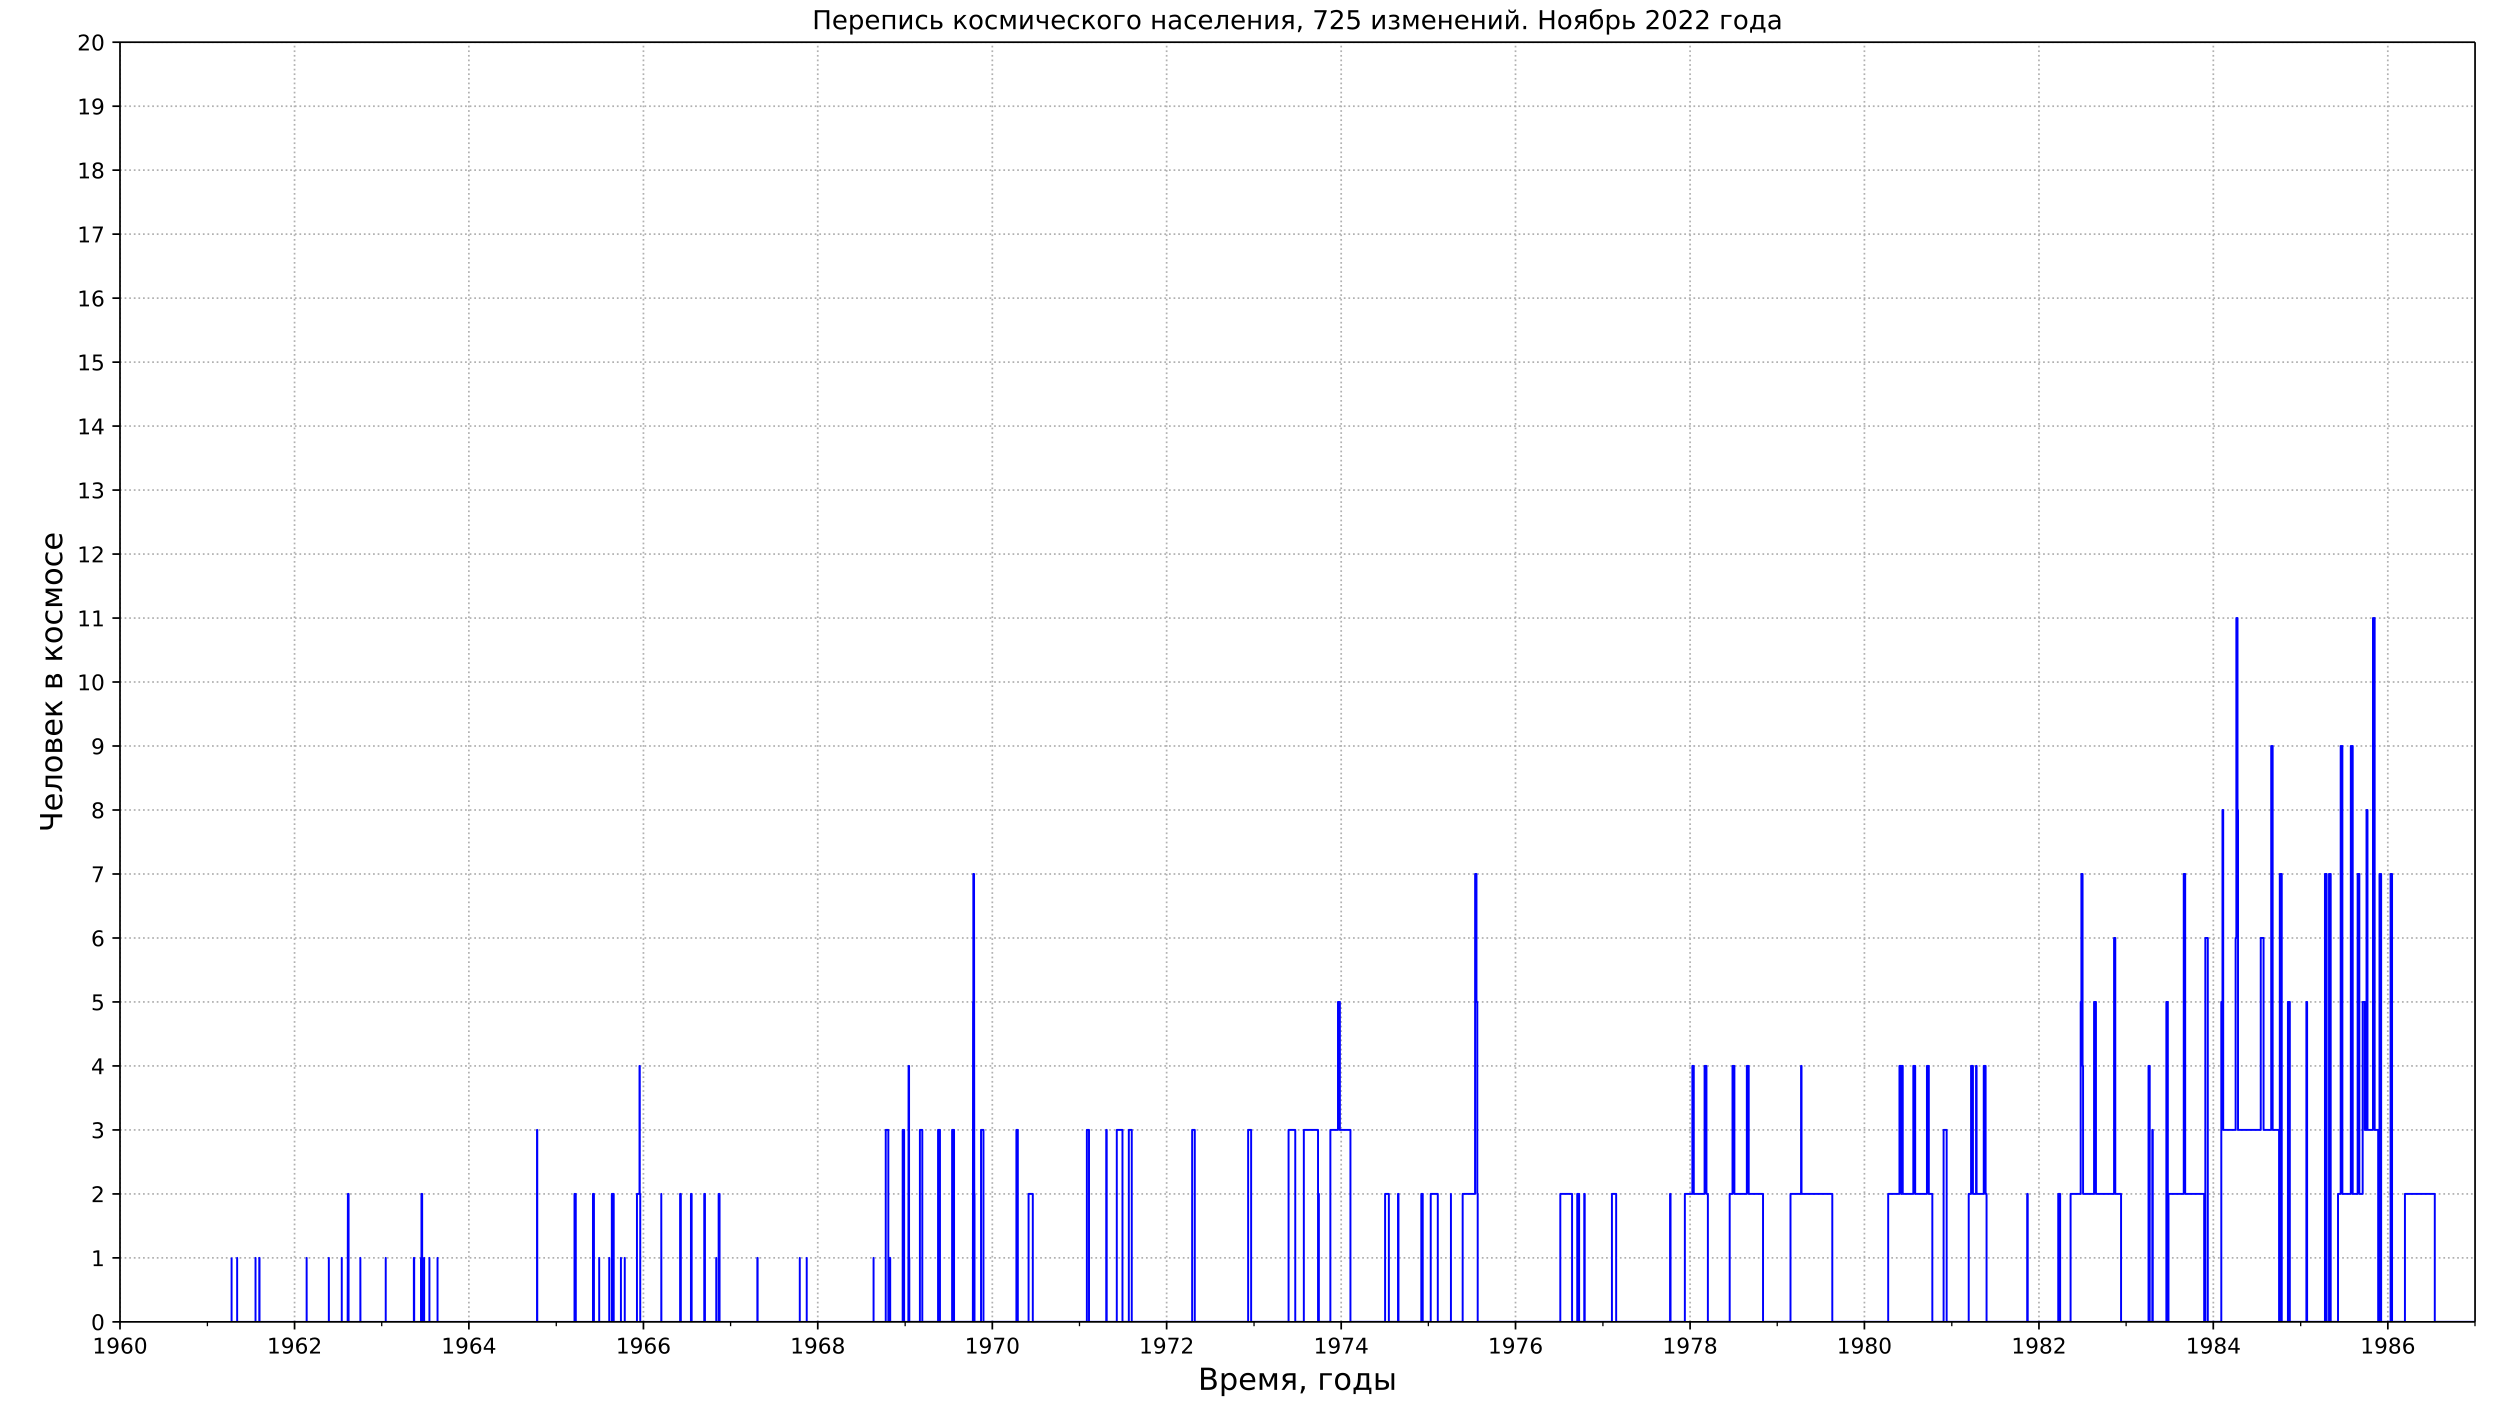 <?xml version="1.0" encoding="UTF-8"?>
<!DOCTYPE svg  PUBLIC '-//W3C//DTD SVG 1.1//EN'  'http://www.w3.org/Graphics/SVG/1.1/DTD/svg11.dtd'>
<svg height="648pt" stroke-linejoin="round" viewBox="0 0 1152 648" width="1152pt" xmlns="http://www.w3.org/2000/svg" xmlns:xlink="http://www.w3.org/1999/xlink"><defs stroke-linejoin="round"><clipPath id="a" stroke-linejoin="round"><path d="m55.296 19.44h1085.2v589.68h-1085.2z"/></clipPath><path id="b" d="m0 0v3.5" stroke="#000" stroke-linejoin="round" stroke-width=".8"/><path id="c" d="m12.406 8.297h16.109v55.625l-17.531-3.516v8.984l17.438 3.516h9.859v-64.609h16.109v-8.297h-41.984z" stroke-linejoin="round"/><path id="d" d="m10.984 1.516v8.984q3.719-1.766 7.516-2.688 3.812-.922 7.484-.922 9.766 0 14.906 6.562 5.156 6.562 5.891 19.953-2.828-4.203-7.188-6.453-4.344-2.25-9.609-2.25-10.938 0-17.312 6.609-6.375 6.625-6.375 18.109 0 11.219 6.641 18 6.641 6.797 17.672 6.797 12.656 0 19.312-9.703 6.672-9.688 6.672-28.141 0-17.234-8.188-27.516-8.172-10.281-21.984-10.281-3.719 0-7.531.734-3.797.734-7.906 2.203zm19.625 30.906q6.641 0 10.516 4.531 3.891 4.547 3.891 12.469 0 7.859-3.891 12.422-3.875 4.562-10.516 4.562t-10.516-4.562-3.875-12.422q0-7.922 3.875-12.469 3.875-4.531 10.516-4.531z" stroke-linejoin="round"/><path id="e" d="m33.016 40.375q-6.641 0-10.531-4.547-3.875-4.531-3.875-12.438 0-7.859 3.875-12.438 3.891-4.562 10.531-4.562t10.516 4.562q3.875 4.578 3.875 12.438 0 7.906-3.875 12.438-3.875 4.547-10.516 4.547zm19.578 30.922v-8.984q-3.719 1.75-7.5 2.672-3.781.938-7.5.938-9.766 0-14.922-6.594-5.141-6.594-5.875-19.922 2.875 4.25 7.219 6.516 4.359 2.266 9.578 2.266 10.984 0 17.359-6.672 6.375-6.656 6.375-18.125 0-11.234-6.641-18.031-6.641-6.781-17.672-6.781-12.656 0-19.344 9.688-6.688 9.703-6.688 28.109 0 17.281 8.203 27.562t22.016 10.281q3.719 0 7.5-.734t7.891-2.188z" stroke-linejoin="round"/><path id="f" d="m31.781 66.406q-7.609 0-11.453-7.5-3.828-7.484-3.828-22.531 0-14.984 3.828-22.484 3.844-7.5 11.453-7.5 7.672 0 11.5 7.5 3.844 7.5 3.844 22.484 0 15.047-3.844 22.531-3.828 7.5-11.5 7.5zm0 7.812q12.266 0 18.734-9.703 6.469-9.688 6.469-28.141 0-18.406-6.469-28.109-6.469-9.688-18.734-9.688-12.25 0-18.719 9.688-6.469 9.703-6.469 28.109 0 18.453 6.469 28.141 6.469 9.703 18.719 9.703z" stroke-linejoin="round"/><path id="g" d="m19.188 8.297h34.422v-8.297h-46.281v8.297q5.609 5.812 15.297 15.594 9.703 9.797 12.188 12.641 4.734 5.312 6.609 9 1.891 3.688 1.891 7.25 0 5.812-4.078 9.469-4.078 3.672-10.625 3.672-4.641 0-9.797-1.609-5.141-1.609-11-4.891v9.969q5.953 2.391 11.125 3.609 5.188 1.219 9.484 1.219 11.328 0 18.062-5.672 6.734-5.656 6.734-15.125 0-4.5-1.688-8.531-1.672-4.016-6.125-9.484-1.219-1.422-7.766-8.188-6.531-6.766-18.453-18.922z" stroke-linejoin="round"/><path id="h" d="m37.797 64.312-24.906-38.922h24.906zm-2.594 8.594h12.406v-47.516h10.406v-8.203h-10.406v-17.188h-9.812v17.188h-32.906v9.516z" stroke-linejoin="round"/><path id="i" d="m31.781 34.625q-7.031 0-11.062-3.766-4.016-3.766-4.016-10.344 0-6.594 4.016-10.359 4.031-3.766 11.062-3.766t11.078 3.781q4.062 3.797 4.062 10.344 0 6.578-4.031 10.344-4.016 3.766-11.109 3.766zm-9.859 4.188q-6.344 1.562-9.891 5.906-3.531 4.359-3.531 10.609 0 8.734 6.219 13.812 6.234 5.078 17.062 5.078 10.891 0 17.094-5.078t6.203-13.812q0-6.25-3.547-10.609-3.531-4.344-9.828-5.906 7.125-1.656 11.094-6.5 3.984-4.828 3.984-11.797 0-10.609-6.469-16.281-6.469-5.656-18.531-5.656-12.047 0-18.531 5.656-6.469 5.672-6.469 16.281 0 6.969 4 11.797 4.016 4.844 11.141 6.5zm-3.609 15.578q0-5.656 3.531-8.828 3.547-3.172 9.938-3.172 6.359 0 9.938 3.172 3.594 3.172 3.594 8.828 0 5.672-3.594 8.844-3.578 3.172-9.938 3.172-6.391 0-9.938-3.172-3.531-3.172-3.531-8.844z" stroke-linejoin="round"/><path id="j" d="m8.203 72.906h46.875v-4.203l-26.469-68.703h-10.297l24.906 64.594h-35.016z" stroke-linejoin="round"/><path id="k" d="m0 0v2" stroke="#000" stroke-linejoin="round" stroke-width=".6"/><path id="l" d="m18.109 8.203v-29h-9.031v75.484h9.031v-8.297q2.844 4.875 7.156 7.234 4.328 2.375 10.328 2.375 9.969 0 16.188-7.906 6.234-7.906 6.234-20.797t-6.234-20.812q-6.219-7.906-16.188-7.906-6 0-10.328 2.375-4.312 2.375-7.156 7.25zm30.578 19.094q0 9.906-4.078 15.547t-11.203 5.641q-7.141 0-11.219-5.641t-4.078-15.547 4.078-15.547 11.219-5.641q7.125 0 11.203 5.641t4.078 15.547z" stroke-linejoin="round"/><path id="m" d="m56.203 29.594v-4.391h-41.312q.594-9.281 5.594-14.141t13.938-4.859q5.172 0 10.031 1.266t9.656 3.812v-8.5q-4.844-2.047-9.922-3.125t-10.297-1.078q-13.094 0-20.734 7.609-7.641 7.625-7.641 20.625 0 13.422 7.25 21.297 7.25 7.891 19.562 7.891 11.031 0 17.453-7.109 6.422-7.094 6.422-19.297zm-8.984 2.641q-.094 7.359-4.125 11.75-4.031 4.406-10.672 4.406-7.516 0-12.031-4.25t-5.203-11.969z" stroke-linejoin="round"/><path id="n" d="m9.078 54.688h13.141l15.531-36.625 15.578 36.625h13.031v-54.688h-9.031v46.094l-15.094-35.594h-8.984l-15.141 35.594v-46.094h-9.031z" stroke-linejoin="round"/><path id="o" d="m18.453 38.922q0-4.062 3.125-6.359 3.125-2.281 8.938-2.281h12.109v17.234h-12.109q-5.812 0-8.938-2.25t-3.125-6.344zm-12.781-38.922 16.688 23.969q-5.656 1.281-9.422 4.625-3.75 3.344-3.75 10.328 0 7.906 5.234 11.828 5.25 3.938 15.859 3.938h21.375v-54.688h-9.031v23.094h-11.172l-16.125-23.094z" stroke-linejoin="round"/><path id="p" d="m11.719 12.406h10.297v-8.406l-8-15.625h-6.297l4 15.625z" stroke-linejoin="round"/><path id="q" d="m9.078 0v54.688h38.578v-7.172h-29.547v-47.516z" stroke-linejoin="round"/><path id="r" d="m30.609 48.391q-7.219 0-11.422-5.641t-4.203-15.453 4.172-15.453q4.188-5.641 11.453-5.641 7.188 0 11.375 5.656 4.203 5.672 4.203 15.438 0 9.719-4.203 15.406-4.188 5.688-11.375 5.688zm0 7.609q11.719 0 18.406-7.625 6.703-7.609 6.703-21.078 0-13.422-6.703-21.078-6.688-7.641-18.406-7.641-11.766 0-18.438 7.641-6.656 7.656-6.656 21.078 0 13.469 6.656 21.078 6.672 7.625 18.438 7.625z" stroke-linejoin="round"/><path id="s" d="m21.625 7.172h26.078v40.344h-18.891v-6.844q0-20.109-5.766-30.859zm-13.031 0q4.438 1.953 6.391 6.109 4.797 10.297 4.797 31.062v10.344h36.953v-47.516h7.188v-20.984h-7.188v13.812h-44.328v-13.812h-7.188v20.984z" stroke-linejoin="round"/><path id="t" d="m0 0h-3.5" stroke="#000" stroke-linejoin="round" stroke-width=".8"/><path id="u" d="m40.578 39.312q7.078-1.516 11.047-6.312 3.984-4.781 3.984-11.812 0-10.781-7.422-16.703-7.422-5.906-21.094-5.906-4.578 0-9.438.906t-10.031 2.719v9.516q4.094-2.391 8.969-3.609 4.891-1.219 10.219-1.219 9.266 0 14.125 3.656t4.859 10.641q0 6.453-4.516 10.078-4.516 3.641-12.562 3.641h-8.5v8.109h8.891q7.266 0 11.125 2.906t3.859 8.375q0 5.609-3.984 8.609-3.969 3.016-11.391 3.016-4.062 0-8.703-.891-4.641-.875-10.203-2.719v8.781q5.625 1.562 10.531 2.344t9.25.781q11.234 0 17.766-5.109 6.547-5.094 6.547-13.781 0-6.062-3.469-10.234t-9.859-5.781z" stroke-linejoin="round"/><path id="v" d="m10.797 72.906h38.719v-8.312h-29.688v-17.859q2.141.734 4.281 1.094 2.156.359 4.312.359 12.203 0 19.328-6.688 7.141-6.688 7.141-18.109 0-11.766-7.328-18.297-7.328-6.516-20.656-6.516-4.594 0-9.359.781-4.75.781-9.828 2.344v9.922q4.391-2.391 9.078-3.562t9.906-1.172q8.453 0 13.375 4.438 4.938 4.438 4.938 12.062 0 7.609-4.938 12.047-4.922 4.453-13.375 4.453-3.953 0-7.891-.875-3.922-.875-8.016-2.734z" stroke-linejoin="round"/><path id="w" d="m3.719 0v7.469q8.875 1.375 11.609 7.516 3.328 8.656 3.328 30.766v8.938h36.953v-54.688h-8.984v47.516h-18.984v-5.422q0-21.094-4.297-30.562-4.594-10.109-19.625-11.531z" stroke-linejoin="round"/><path id="x" d="m18.062 25.203v-18.031h12.797q6.156 0 9.375 2.312 3.219 2.328 3.219 6.734 0 4.391-3.219 6.688t-9.375 2.297zm0 22.312v-15.141h11.828q5.078 0 8.297 2.016 3.219 2.031 3.219 5.656 0 3.609-3.219 5.531-3.219 1.938-8.297 1.938zm-8.984 7.172h21.391q9.625 0 14.797-3.516t5.172-10.016q0-5.016-2.641-7.984-2.625-2.953-7.812-3.672 6.203-1.172 9.625-4.891 3.422-3.703 3.422-9.281 0-7.312-5.641-11.328-5.641-4-16.094-4h-22.219z" stroke-linejoin="round"/><path id="y" d="m9.078 54.688h8.938v-25.688l25.344 25.688h11.031l-20.891-21.141 23.578-33.547h-10.062l-19.375 27.594-9.625-9.766v-17.828h-8.938z" stroke-linejoin="round"/><path id="z" d="m48.781 52.594v-8.406q-3.812 2.109-7.641 3.156t-7.734 1.047q-8.75 0-13.594-5.547-4.828-5.531-4.828-15.547t4.828-15.562q4.844-5.531 13.594-5.531 3.906 0 7.734 1.047t7.641 3.156v-8.312q-3.766-1.75-7.797-2.625-4.016-.891-8.562-.891-12.359 0-19.641 7.766-7.266 7.766-7.266 20.953 0 13.375 7.344 21.031 7.359 7.672 20.156 7.672 4.141 0 8.094-.859 3.953-.844 7.672-2.547z" stroke-linejoin="round"/><path id="A" d="m55.906 54.688v-54.688h-8.938v43.891l-26.359-43.891h-11.531v54.688h8.938v-43.797l26.328 43.797z" stroke-linejoin="round"/><path id="B" d="m43.453 16.219q0 4.391-3.203 6.688-3.188 2.297-9.344 2.297h-12.797v-18.031h12.797q6.156 0 9.344 2.312 3.203 2.328 3.203 6.734zm-34.375 38.469h9.031v-22.312h13.188q10.453 0 16.094-3.984 5.641-3.969 5.641-12.172t-5.641-12.219q-5.641-4-16.094-4h-22.219z" stroke-linejoin="round"/><path id="C" d="m9.078 54.688h9.031v-22.312h29.156v22.312h9.031v-54.688h-9.031v25.203h-29.156v-25.203h-9.031z" stroke-linejoin="round"/><path id="D" d="m34.281 27.484q-10.891 0-15.094-2.484t-4.203-8.5q0-4.781 3.156-7.594 3.156-2.797 8.562-2.797 7.484 0 12 5.297t4.516 14.078v2zm17.922 3.719v-31.203h-8.984v8.297q-3.078-4.969-7.672-7.344t-11.234-2.375q-8.391 0-13.359 4.719-4.953 4.719-4.953 12.625 0 9.219 6.172 13.906 6.188 4.688 18.438 4.688h12.609v.891q0 6.203-4.078 9.594t-11.453 3.391q-4.688 0-9.141-1.125-4.438-1.125-8.531-3.375v8.312q4.922 1.906 9.562 2.844 4.641.953 9.031.953 11.875 0 17.734-6.156 5.859-6.141 5.859-18.641z" stroke-linejoin="round"/></defs><g stroke-linejoin="round"><path d="m0 648h1152v-648h-1152z" fill="#fff"/><path d="m55.296 609.12h1085.2v-589.68h-1085.2z" fill="#fff"/><path clip-path="url(#a)" d="m55.296 609.12v-589.68" fill="none" stroke="#b0b0b0" stroke-dasharray=".8 1.32" stroke-width=".8"/><use stroke="#000" stroke-width=".8" x="55.296" xlink:href="#b" y="609.12"/><g transform="matrix(.1 0 0 -.1 42.571 623.72)"><use xlink:href="#c"/><use x="63.623" xlink:href="#d"/><use x="127.246" xlink:href="#e"/><use x="190.869" xlink:href="#f"/></g><path clip-path="url(#a)" d="m135.73 609.12v-589.68" fill="none" stroke="#b0b0b0" stroke-dasharray=".8 1.32" stroke-width=".8"/><use stroke="#000" stroke-width=".8" x="135.733" xlink:href="#b" y="609.12"/><g transform="matrix(.1 0 0 -.1 123.01 623.72)"><use xlink:href="#c"/><use x="63.623" xlink:href="#d"/><use x="127.246" xlink:href="#e"/><use x="190.869" xlink:href="#g"/></g><path clip-path="url(#a)" d="m216.06 609.12v-589.68" fill="none" stroke="#b0b0b0" stroke-dasharray=".8 1.32" stroke-width=".8"/><use stroke="#000" stroke-width=".8" x="216.06" xlink:href="#b" y="609.12"/><g transform="matrix(.1 0 0 -.1 203.33 623.72)"><use xlink:href="#c"/><use x="63.623" xlink:href="#d"/><use x="127.246" xlink:href="#e"/><use x="190.869" xlink:href="#h"/></g><path clip-path="url(#a)" d="m296.5 609.12v-589.68" fill="none" stroke="#b0b0b0" stroke-dasharray=".8 1.32" stroke-width=".8"/><use stroke="#000" stroke-width=".8" x="296.497" xlink:href="#b" y="609.12"/><g transform="matrix(.1 0 0 -.1 283.77 623.72)"><use xlink:href="#c"/><use x="63.623" xlink:href="#d"/><use x="127.246" xlink:href="#e"/><use x="190.869" xlink:href="#e"/></g><path clip-path="url(#a)" d="m376.82 609.12v-589.68" fill="none" stroke="#b0b0b0" stroke-dasharray=".8 1.32" stroke-width=".8"/><use stroke="#000" stroke-width=".8" x="376.824" xlink:href="#b" y="609.12"/><g transform="matrix(.1 0 0 -.1 364.1 623.72)"><use xlink:href="#c"/><use x="63.623" xlink:href="#d"/><use x="127.246" xlink:href="#e"/><use x="190.869" xlink:href="#i"/></g><path clip-path="url(#a)" d="m457.26 609.12v-589.68" fill="none" stroke="#b0b0b0" stroke-dasharray=".8 1.32" stroke-width=".8"/><use stroke="#000" stroke-width=".8" x="457.261" xlink:href="#b" y="609.12"/><g transform="matrix(.1 0 0 -.1 444.54 623.72)"><use xlink:href="#c"/><use x="63.623" xlink:href="#d"/><use x="127.246" xlink:href="#j"/><use x="190.869" xlink:href="#f"/></g><path clip-path="url(#a)" d="m537.59 609.12v-589.68" fill="none" stroke="#b0b0b0" stroke-dasharray=".8 1.32" stroke-width=".8"/><use stroke="#000" stroke-width=".8" x="537.588" xlink:href="#b" y="609.12"/><g transform="matrix(.1 0 0 -.1 524.86 623.72)"><use xlink:href="#c"/><use x="63.623" xlink:href="#d"/><use x="127.246" xlink:href="#j"/><use x="190.869" xlink:href="#g"/></g><path clip-path="url(#a)" d="m618.02 609.12v-589.68" fill="none" stroke="#b0b0b0" stroke-dasharray=".8 1.32" stroke-width=".8"/><use stroke="#000" stroke-width=".8" x="618.025" xlink:href="#b" y="609.12"/><g transform="matrix(.1 0 0 -.1 605.3 623.72)"><use xlink:href="#c"/><use x="63.623" xlink:href="#d"/><use x="127.246" xlink:href="#j"/><use x="190.869" xlink:href="#h"/></g><path clip-path="url(#a)" d="m698.35 609.12v-589.68" fill="none" stroke="#b0b0b0" stroke-dasharray=".8 1.32" stroke-width=".8"/><use stroke="#000" stroke-width=".8" x="698.352" xlink:href="#b" y="609.12"/><g transform="matrix(.1 0 0 -.1 685.63 623.72)"><use xlink:href="#c"/><use x="63.623" xlink:href="#d"/><use x="127.246" xlink:href="#j"/><use x="190.869" xlink:href="#e"/></g><path clip-path="url(#a)" d="m778.79 609.12v-589.68" fill="none" stroke="#b0b0b0" stroke-dasharray=".8 1.32" stroke-width=".8"/><use stroke="#000" stroke-width=".8" x="778.789" xlink:href="#b" y="609.12"/><g transform="matrix(.1 0 0 -.1 766.06 623.72)"><use xlink:href="#c"/><use x="63.623" xlink:href="#d"/><use x="127.246" xlink:href="#j"/><use x="190.869" xlink:href="#i"/></g><path clip-path="url(#a)" d="m859.12 609.12v-589.68" fill="none" stroke="#b0b0b0" stroke-dasharray=".8 1.32" stroke-width=".8"/><use stroke="#000" stroke-width=".8" x="859.116" xlink:href="#b" y="609.12"/><g transform="matrix(.1 0 0 -.1 846.39 623.72)"><use xlink:href="#c"/><use x="63.623" xlink:href="#d"/><use x="127.246" xlink:href="#i"/><use x="190.869" xlink:href="#f"/></g><path clip-path="url(#a)" d="m939.55 609.12v-589.68" fill="none" stroke="#b0b0b0" stroke-dasharray=".8 1.32" stroke-width=".8"/><use stroke="#000" stroke-width=".8" x="939.553" xlink:href="#b" y="609.12"/><g transform="matrix(.1 0 0 -.1 926.83 623.72)"><use xlink:href="#c"/><use x="63.623" xlink:href="#d"/><use x="127.246" xlink:href="#i"/><use x="190.869" xlink:href="#g"/></g><path clip-path="url(#a)" d="m1019.9 609.12v-589.68" fill="none" stroke="#b0b0b0" stroke-dasharray=".8 1.32" stroke-width=".8"/><use stroke="#000" stroke-width=".8" x="1019.88" xlink:href="#b" y="609.12"/><g transform="matrix(.1 0 0 -.1 1007.2 623.72)"><use xlink:href="#c"/><use x="63.623" xlink:href="#d"/><use x="127.246" xlink:href="#i"/><use x="190.869" xlink:href="#h"/></g><path clip-path="url(#a)" d="m1100.3 609.12v-589.68" fill="none" stroke="#b0b0b0" stroke-dasharray=".8 1.32" stroke-width=".8"/><use stroke="#000" stroke-width=".8" x="1100.317" xlink:href="#b" y="609.12"/><g transform="matrix(.1 0 0 -.1 1087.6 623.72)"><use xlink:href="#c"/><use x="63.623" xlink:href="#d"/><use x="127.246" xlink:href="#i"/><use x="190.869" xlink:href="#e"/></g><g stroke="#000"><use stroke-width=".6" x="95.57" xlink:href="#k" y="609.12"/><use stroke-width=".6" x="175.896" xlink:href="#k" y="609.12"/><use stroke-width=".6" x="256.333" xlink:href="#k" y="609.12"/><use stroke-width=".6" x="336.66" xlink:href="#k" y="609.12"/><use stroke-width=".6" x="417.097" xlink:href="#k" y="609.12"/><use stroke-width=".6" x="497.424" xlink:href="#k" y="609.12"/><use stroke-width=".6" x="577.861" xlink:href="#k" y="609.12"/><use stroke-width=".6" x="658.188" xlink:href="#k" y="609.12"/><use stroke-width=".6" x="738.625" xlink:href="#k" y="609.12"/><use stroke-width=".6" x="818.952" xlink:href="#k" y="609.12"/><use stroke-width=".6" x="899.389" xlink:href="#k" y="609.12"/><use stroke-width=".6" x="979.716" xlink:href="#k" y="609.12"/><use stroke-width=".6" x="1060.153" xlink:href="#k" y="609.12"/><use stroke-width=".6" x="1140.48" xlink:href="#k" y="609.12"/></g><g transform="matrix(.14 0 0 -.14 552.07 640.44)"><path d="m19.672 34.812v-26.703h15.828q7.953 0 11.781 3.297 3.844 3.297 3.844 10.078 0 6.844-3.844 10.078-3.828 3.25-11.781 3.25zm0 29.984v-21.969h14.609q7.219 0 10.75 2.703 3.547 2.719 3.547 8.281 0 5.516-3.547 8.25-3.531 2.734-10.75 2.734zm-9.859 8.109h25.203q11.281 0 17.375-4.688 6.109-4.688 6.109-13.328 0-6.703-3.125-10.656t-9.188-4.922q7.281-1.562 11.312-6.531 4.031-4.953 4.031-12.375 0-9.766-6.641-15.094-6.641-5.312-18.906-5.312h-26.172z"/><use x="68.604" xlink:href="#l"/><use x="132.08" xlink:href="#m"/><use x="193.604" xlink:href="#n"/><use x="269.043" xlink:href="#o"/><use x="329.199" xlink:href="#p"/><use x="392.773" xlink:href="#q"/><use x="445.312" xlink:href="#r"/><use x="506.494" xlink:href="#s"/><path d="m61.047 54.688h8.984v-54.688h-8.984zm-17.594-38.468q0 4.391-3.203 6.688-3.188 2.297-9.344 2.297h-12.797v-18.031h12.797q6.156 0 9.344 2.312 3.203 2.328 3.203 6.734zm-34.375 38.469h9.031v-22.312h13.188q10.453 0 16.094-3.984 5.641-3.969 5.641-12.172t-5.641-12.219q-5.641-4-16.094-4h-22.219z" transform="translate(575.635)"/></g><path clip-path="url(#a)" d="m55.296 609.12h1085.2" fill="none" stroke="#b0b0b0" stroke-dasharray=".8 1.32" stroke-width=".8"/><use stroke="#000" stroke-width=".8" x="55.296" xlink:href="#t" y="609.12"/><use transform="matrix(.1 0 0 -.1 41.934 612.92)" xlink:href="#f"/><path clip-path="url(#a)" d="m55.296 579.64h1085.2" fill="none" stroke="#b0b0b0" stroke-dasharray=".8 1.32" stroke-width=".8"/><use stroke="#000" stroke-width=".8" x="55.296" xlink:href="#t" y="579.636"/><use transform="matrix(.1 0 0 -.1 41.934 583.44)" xlink:href="#c"/><path clip-path="url(#a)" d="m55.296 550.15h1085.2" fill="none" stroke="#b0b0b0" stroke-dasharray=".8 1.32" stroke-width=".8"/><use stroke="#000" stroke-width=".8" x="55.296" xlink:href="#t" y="550.152"/><use transform="matrix(.1 0 0 -.1 41.934 553.95)" xlink:href="#g"/><path clip-path="url(#a)" d="m55.296 520.67h1085.2" fill="none" stroke="#b0b0b0" stroke-dasharray=".8 1.32" stroke-width=".8"/><use stroke="#000" stroke-width=".8" x="55.296" xlink:href="#t" y="520.668"/><use transform="matrix(.1 0 0 -.1 41.934 524.47)" xlink:href="#u"/><path clip-path="url(#a)" d="m55.296 491.18h1085.2" fill="none" stroke="#b0b0b0" stroke-dasharray=".8 1.32" stroke-width=".8"/><use stroke="#000" stroke-width=".8" x="55.296" xlink:href="#t" y="491.184"/><use transform="matrix(.1 0 0 -.1 41.934 494.98)" xlink:href="#h"/><path clip-path="url(#a)" d="m55.296 461.7h1085.2" fill="none" stroke="#b0b0b0" stroke-dasharray=".8 1.32" stroke-width=".8"/><use stroke="#000" stroke-width=".8" x="55.296" xlink:href="#t" y="461.7"/><use transform="matrix(.1 0 0 -.1 41.934 465.5)" xlink:href="#v"/><path clip-path="url(#a)" d="m55.296 432.22h1085.2" fill="none" stroke="#b0b0b0" stroke-dasharray=".8 1.32" stroke-width=".8"/><use stroke="#000" stroke-width=".8" x="55.296" xlink:href="#t" y="432.216"/><use transform="matrix(.1 0 0 -.1 41.934 436.02)" xlink:href="#e"/><path clip-path="url(#a)" d="m55.296 402.73h1085.2" fill="none" stroke="#b0b0b0" stroke-dasharray=".8 1.32" stroke-width=".8"/><use stroke="#000" stroke-width=".8" x="55.296" xlink:href="#t" y="402.732"/><use transform="matrix(.1 0 0 -.1 41.934 406.53)" xlink:href="#j"/><path clip-path="url(#a)" d="m55.296 373.25h1085.2" fill="none" stroke="#b0b0b0" stroke-dasharray=".8 1.32" stroke-width=".8"/><use stroke="#000" stroke-width=".8" x="55.296" xlink:href="#t" y="373.248"/><use transform="matrix(.1 0 0 -.1 41.934 377.05)" xlink:href="#i"/><path clip-path="url(#a)" d="m55.296 343.76h1085.2" fill="none" stroke="#b0b0b0" stroke-dasharray=".8 1.32" stroke-width=".8"/><use stroke="#000" stroke-width=".8" x="55.296" xlink:href="#t" y="343.764"/><use transform="matrix(.1 0 0 -.1 41.934 347.56)" xlink:href="#d"/><path clip-path="url(#a)" d="m55.296 314.28h1085.2" fill="none" stroke="#b0b0b0" stroke-dasharray=".8 1.32" stroke-width=".8"/><use stroke="#000" stroke-width=".8" x="55.296" xlink:href="#t" y="314.28"/><g transform="matrix(.1 0 0 -.1 35.571 318.08)"><use xlink:href="#c"/><use x="63.623" xlink:href="#f"/></g><path clip-path="url(#a)" d="m55.296 284.8h1085.2" fill="none" stroke="#b0b0b0" stroke-dasharray=".8 1.32" stroke-width=".8"/><use stroke="#000" stroke-width=".8" x="55.296" xlink:href="#t" y="284.796"/><g transform="matrix(.1 0 0 -.1 35.571 288.6)"><use xlink:href="#c"/><use x="63.623" xlink:href="#c"/></g><path clip-path="url(#a)" d="m55.296 255.31h1085.2" fill="none" stroke="#b0b0b0" stroke-dasharray=".8 1.32" stroke-width=".8"/><use stroke="#000" stroke-width=".8" x="55.296" xlink:href="#t" y="255.312"/><g transform="matrix(.1 0 0 -.1 35.571 259.11)"><use xlink:href="#c"/><use x="63.623" xlink:href="#g"/></g><path clip-path="url(#a)" d="m55.296 225.83h1085.2" fill="none" stroke="#b0b0b0" stroke-dasharray=".8 1.32" stroke-width=".8"/><use stroke="#000" stroke-width=".8" x="55.296" xlink:href="#t" y="225.828"/><g transform="matrix(.1 0 0 -.1 35.571 229.63)"><use xlink:href="#c"/><use x="63.623" xlink:href="#u"/></g><path clip-path="url(#a)" d="m55.296 196.34h1085.2" fill="none" stroke="#b0b0b0" stroke-dasharray=".8 1.32" stroke-width=".8"/><use stroke="#000" stroke-width=".8" x="55.296" xlink:href="#t" y="196.344"/><g transform="matrix(.1 0 0 -.1 35.571 200.14)"><use xlink:href="#c"/><use x="63.623" xlink:href="#h"/></g><path clip-path="url(#a)" d="m55.296 166.86h1085.2" fill="none" stroke="#b0b0b0" stroke-dasharray=".8 1.32" stroke-width=".8"/><use stroke="#000" stroke-width=".8" x="55.296" xlink:href="#t" y="166.86"/><g transform="matrix(.1 0 0 -.1 35.571 170.66)"><use xlink:href="#c"/><use x="63.623" xlink:href="#v"/></g><path clip-path="url(#a)" d="m55.296 137.38h1085.2" fill="none" stroke="#b0b0b0" stroke-dasharray=".8 1.32" stroke-width=".8"/><use stroke="#000" stroke-width=".8" x="55.296" xlink:href="#t" y="137.376"/><g transform="matrix(.1 0 0 -.1 35.571 141.18)"><use xlink:href="#c"/><use x="63.623" xlink:href="#e"/></g><path clip-path="url(#a)" d="m55.296 107.89h1085.2" fill="none" stroke="#b0b0b0" stroke-dasharray=".8 1.32" stroke-width=".8"/><use stroke="#000" stroke-width=".8" x="55.296" xlink:href="#t" y="107.892"/><g transform="matrix(.1 0 0 -.1 35.571 111.69)"><use xlink:href="#c"/><use x="63.623" xlink:href="#j"/></g><path clip-path="url(#a)" d="m55.296 78.408h1085.2" fill="none" stroke="#b0b0b0" stroke-dasharray=".8 1.32" stroke-width=".8"/><use stroke="#000" stroke-width=".8" x="55.296" xlink:href="#t" y="78.408"/><g transform="matrix(.1 0 0 -.1 35.571 82.207)"><use xlink:href="#c"/><use x="63.623" xlink:href="#i"/></g><path clip-path="url(#a)" d="m55.296 48.924h1085.2" fill="none" stroke="#b0b0b0" stroke-dasharray=".8 1.32" stroke-width=".8"/><use stroke="#000" stroke-width=".8" x="55.296" xlink:href="#t" y="48.924"/><g transform="matrix(.1 0 0 -.1 35.571 52.723)"><use xlink:href="#c"/><use x="63.623" xlink:href="#d"/></g><path clip-path="url(#a)" d="m55.296 19.44h1085.2" fill="none" stroke="#b0b0b0" stroke-dasharray=".8 1.32" stroke-width=".8"/><use stroke="#000" stroke-width=".8" x="55.296" xlink:href="#t" y="19.44"/><g transform="matrix(.1 0 0 -.1 35.571 23.239)"><use xlink:href="#g"/><use x="63.623" xlink:href="#f"/></g><g transform="matrix(0 -.14 -.14 0 28.659 383.46)"><path d="m48.828 0v29.891h-20.359q-9.078 0-14.5 5.688t-5.422 17.297v20.031h9.812v-19.25q0-7.75 3.031-11.609t9.078-3.859h18.359v34.719h9.906v-72.906z"/><use x="68.555" xlink:href="#m"/><use x="130.078" xlink:href="#w"/><use x="193.994" xlink:href="#r"/><use x="255.176" xlink:href="#x"/><use x="314.111" xlink:href="#m"/><use x="375.635" xlink:href="#y"/><use x="467.822" xlink:href="#x"/><use x="558.545" xlink:href="#y"/><use x="618.945" xlink:href="#r"/><use x="680.127" xlink:href="#z"/><use x="735.107" xlink:href="#n"/><use x="810.547" xlink:href="#r"/><use x="871.729" xlink:href="#z"/><use x="926.709" xlink:href="#m"/></g><path clip-path="url(#a)" d="m106.71 579.64h.008v29.484h2.562v-29.484l.001 29.484h8.461v-29.484l.001 29.484h1.73v-29.484h.116v29.484h21.712v-29.484l.023 29.484h10.202v-29.484l.023 29.484h5.937v-29.484l.001 29.484h2.713l.108-58.968h.324l.001 58.968h5.417v-29.484l.042 29.484h11.653v-29.484l.001 29.484h12.956v-29.484h.157v29.484h3.139v-29.484h.209v-29.484h.324l.013 58.968h.908v-29.484l.001 29.484h2.422v-29.484l.001 29.484h3.739v-29.484l.001 29.484h45.841v-88.452h.111v88.452h17.162v-58.968h.119v58.968h.465v-58.968l.022 58.968h7.904v-58.968h.449v58.968h2.421v-29.484l.001 29.484h4.626v-29.484l.002 29.484h1.188v-58.968h.875v58.968h3.32v-29.484l.001 29.484h1.772v-29.484l.001 29.484h5.61v-58.968h1.183v-58.968h.119v58.968h.214v58.968h9.695v-58.968l.049 58.968h8.63v-58.968h.332v58.968h4.66v-58.968h.325v58.968h5.803v-58.968h.327v58.968h5.206v-29.484l.001 29.484h1.097v-58.968h.434v58.968h17.41v-29.484h.123v29.484h19.427v-29.484l.001 29.484h3.199v-29.484l0 29.484h30.799v-29.484l.001 29.484h5.606v-88.452h1.193v88.452h.428v-29.484h.435v29.484h5.747v-88.452h.674v88.452h1.942l.108-117.94h.219v88.452h.115v29.484h4.878v-88.452h1.105v88.452h7.261v-88.452h.881v88.452h5.597v-88.452h.895v88.452h8.667l.108-147.42h.108v-58.968h.328l.108 147.42h.109v58.968h3.004v-88.452h1.121v88.452h15.177v-88.452h.655v88.452h4.956v-58.968h1.948v58.968h24.91v-88.452h.99v88.452h7.936v-88.452h.219v88.452h4.646v-88.452h2.615v88.452h2.926v-88.452h1.353v88.452h27.826v-88.452h1.219v88.452h24.583v-88.452h1.384v88.452h17.246v-88.452h3.085v88.452h3.949v-88.452h6.543v88.452h.174v-58.968h.217v58.968h5.293v-88.452h3.511v-58.968h.866v58.968h4.871v88.452h15.972v-58.968h1.731v58.968h4.216v-58.968h.221v58.968h10.515v-58.968h.653v58.968h3.694v-58.968h3.252v58.968h6.052v-58.968l.002 58.968h5.408v-58.968h5.71l.034-147.42h.619v58.968h.378v88.452h.188v58.968h38.063v-58.968h5.421v58.968h2.381v-58.968h.871v58.968h2.357v-58.968h.221v58.968h12.537v-58.968h1.951v58.968h24.836v-58.968h.223v58.968h6.593v-58.968h3.462v-58.968h.656v58.968h4.97v-58.968h.872v58.968h.649v58.968h10.054v-58.968h1.298v-58.968h.871v58.968h5.728v-58.968h.866v58.968h6.599v58.968h12.658v-58.968h4.868v-58.968h.216v58.968h14.176v58.968h25.754v-58.968h5.193v-58.968h.865v58.968h.216v-58.968h.432v58.968h4.869v-58.968h.865v58.968h5.41v-58.968h.865v58.968h1.623v58.968h5.192v-88.452h1.408v88.452h10.167v-58.968h1.082v-58.968h.865v58.968h1.432v-58.968h.249v58.968h3.296v-58.968h.865v58.968h.434v58.968h18.718v-58.968h.249v58.968h14.06v-58.968h.881v58.968h4.814v-58.968h4.652v-88.452h.323v-58.968h.547v88.452h.228v58.968h5.066v-88.452h.871v88.452h8.35v-117.94h.56v117.94h2.662v58.968h12.652v-117.94h.552v117.94h1.184v-88.452h.221v88.452h6.263v-147.42h.671v147.42h.308v-58.968h7.03v-147.42h.665v147.42h8.749v58.968h.532v-176.9h1.136v176.9h6.223v-147.42h.546v-88.452h.331v147.42h5.726v-88.452h.334v-147.42h.536v88.452h.233v147.42h10.472v-88.452h1.299v88.452h3.52v-176.9h.664v176.9h2.959v88.452h.331v-206.39h.905v206.39h2.842v-147.42h.879v147.42h7.628v-147.42h.337v147.42h8.219v-206.39h.77v206.39h1.11v-206.39h.771v206.39h3.368v-58.968h1.233v-206.39h.778v206.39h3.887v-206.39h.875v206.39h2.271v-147.42h.781v147.42h1.538v-88.452h.978v58.968h.795v-147.42h.448v147.42h2.531v-235.87h.774v235.87h1.617v88.452h.614v-206.39h.757v206.39h4.357v-206.39h.67v206.39h5.935v-58.968h13.755v58.968h22.489v-58.968h8.569" fill="none" stroke="#00f" stroke-width=".9"/><path d="m55.296 609.12v-589.68" fill="none" stroke="#000" stroke-width=".8"/><path d="m1140.5 609.12v-589.68" fill="none" stroke="#000" stroke-width=".8"/><path d="m55.296 609.12h1085.2" fill="none" stroke="#000" stroke-width=".8"/><path d="m55.296 19.44h1085.2" fill="none" stroke="#000" stroke-width=".8"/><g transform="matrix(.12 0 0 -.12 374.29 13.44)"><path d="m65.375 72.906v-72.906h-9.859v64.594h-35.844v-64.594h-9.859v72.906z"/><use x="75.195" xlink:href="#m"/><use x="136.719" xlink:href="#l"/><use x="200.195" xlink:href="#m"/><path d="m56.297 54.688v-54.688h-9.031v47.516h-29.156v-47.516h-9.031v54.688z" transform="translate(261.719)"/><use x="327.1" xlink:href="#A"/><use x="392.09" xlink:href="#z"/><use x="447.07" xlink:href="#B"/><use x="537.793" xlink:href="#y"/><use x="598.193" xlink:href="#r"/><use x="659.375" xlink:href="#z"/><use x="714.355" xlink:href="#n"/><use x="789.795" xlink:href="#A"/><path d="m41.016 0v23h-16.75q-7.469 0-12.453 4.641-4.484 4.203-4.484 13.188v13.859h8.984v-13.031q0-5.719 2.531-8.594 2.594-2.891 7.672-2.891h14.5v24.516h8.984v-54.688z" transform="translate(854.785)"/><use x="913.867" xlink:href="#m"/><use x="975.391" xlink:href="#z"/><use x="1030.371" xlink:href="#y"/><use x="1090.771" xlink:href="#r"/><use x="1151.953" xlink:href="#q"/><use x="1204.492" xlink:href="#r"/><use x="1297.461" xlink:href="#C"/><use x="1362.842" xlink:href="#D"/><use x="1424.121" xlink:href="#z"/><use x="1479.102" xlink:href="#m"/><use x="1540.625" xlink:href="#w"/><use x="1604.541" xlink:href="#m"/><use x="1666.064" xlink:href="#C"/><use x="1731.445" xlink:href="#A"/><use x="1796.436" xlink:href="#o"/><use x="1856.592" xlink:href="#p"/><use x="1920.166" xlink:href="#j"/><use x="1983.789" xlink:href="#g"/><use x="2047.412" xlink:href="#v"/><use x="2142.822" xlink:href="#A"/><path d="m34.469 29.5q6.062-1.172 9.422-4.75 3.375-3.562 3.375-8.828 0-8.453-6.297-12.906-6.297-4.438-17.922-4.438-3.906 0-8.031.688t-8.516 2.047v8.359q3.469-1.812 7.609-2.719 4.156-.891 8.688-.891 7.375 0 11.5 2.734t4.125 7.125q0 4.297-3.656 6.906t-10.344 2.609h-7.234v7.422h7.562q5.672 0 8.969 2.172t3.297 5.594q0 3.125-3.406 5.375-3.391 2.25-9.188 2.25-3.469 0-7.406-.641-3.922-.641-8.672-2.047v8.156q4.797 1.172 8.938 1.75 4.156.594 7.859.594 9.578 0 15.109-3.844 5.547-3.828 5.547-10.719 0-4.531-2.938-7.688-2.922-3.141-8.391-4.312z" transform="translate(2207.812)"/><use x="2260.986" xlink:href="#n"/><use x="2336.426" xlink:href="#m"/><use x="2397.949" xlink:href="#C"/><use x="2463.33" xlink:href="#m"/><use x="2524.854" xlink:href="#C"/><use x="2590.234" xlink:href="#A"/><path d="m55.906 54.688v-54.688h-8.938v43.891l-26.359-43.891h-11.531v54.688h8.938v-43.797l26.328 43.797zm-38.688 20.828h5.766q.531-3.656 2.891-5.5 2.375-1.828 6.625-1.828 4.203 0 6.547 1.812t2.969 5.516h5.766q-.484-6.984-4.344-10.5t-10.938-3.516-10.938 3.516-4.344 10.5z" transform="translate(2655.225)"/><path d="m10.688 12.406h10.312v-12.406h-10.312z" transform="translate(2720.215)"/><path d="m9.812 72.906h9.859v-29.891h35.844v29.891h9.859v-72.906h-9.859v34.719h-35.844v-34.719h-9.859z" transform="translate(2783.789)"/><use x="2858.984" xlink:href="#r"/><use x="2920.166" xlink:href="#o"/><path d="m31.109 56q11.719 0 18.406-7.625 6.688-7.609 6.688-21.078 0-13.422-6.688-21.078-6.688-7.641-18.406-7.641-11.766 0-18.266 7.422t-6.844 21.297l-.281 11.188q-.25 5.797-.25 7.812 0 7.812 2.828 13.562 4.453 9.031 12.141 12.938t20.578 4.016q5.953.047 8.594.875l2.484-7.125q-2.391-.984-4.578-1.031l-12.219-.828q-6.141-.438-9.859-2.594-9.719-5.703-10.641-13.172l-.344-2.734q6.344 5.797 16.656 5.797zm0-7.609q-7.234 0-11.438-5.641-4.188-5.641-4.188-15.453t4.172-15.453 11.453-5.641q7.172 0 11.375 5.656 4.203 5.672 4.203 15.438 0 9.719-4.203 15.406t-11.375 5.688z" transform="translate(2980.322)"/><use x="3041.992" xlink:href="#l"/><use x="3105.469" xlink:href="#B"/><use x="3196.191" xlink:href="#g"/><use x="3259.814" xlink:href="#f"/><use x="3323.438" xlink:href="#g"/><use x="3387.061" xlink:href="#g"/><use x="3482.471" xlink:href="#q"/><use x="3535.01" xlink:href="#r"/><use x="3596.191" xlink:href="#s"/><use x="3665.332" xlink:href="#D"/></g></g></svg>
